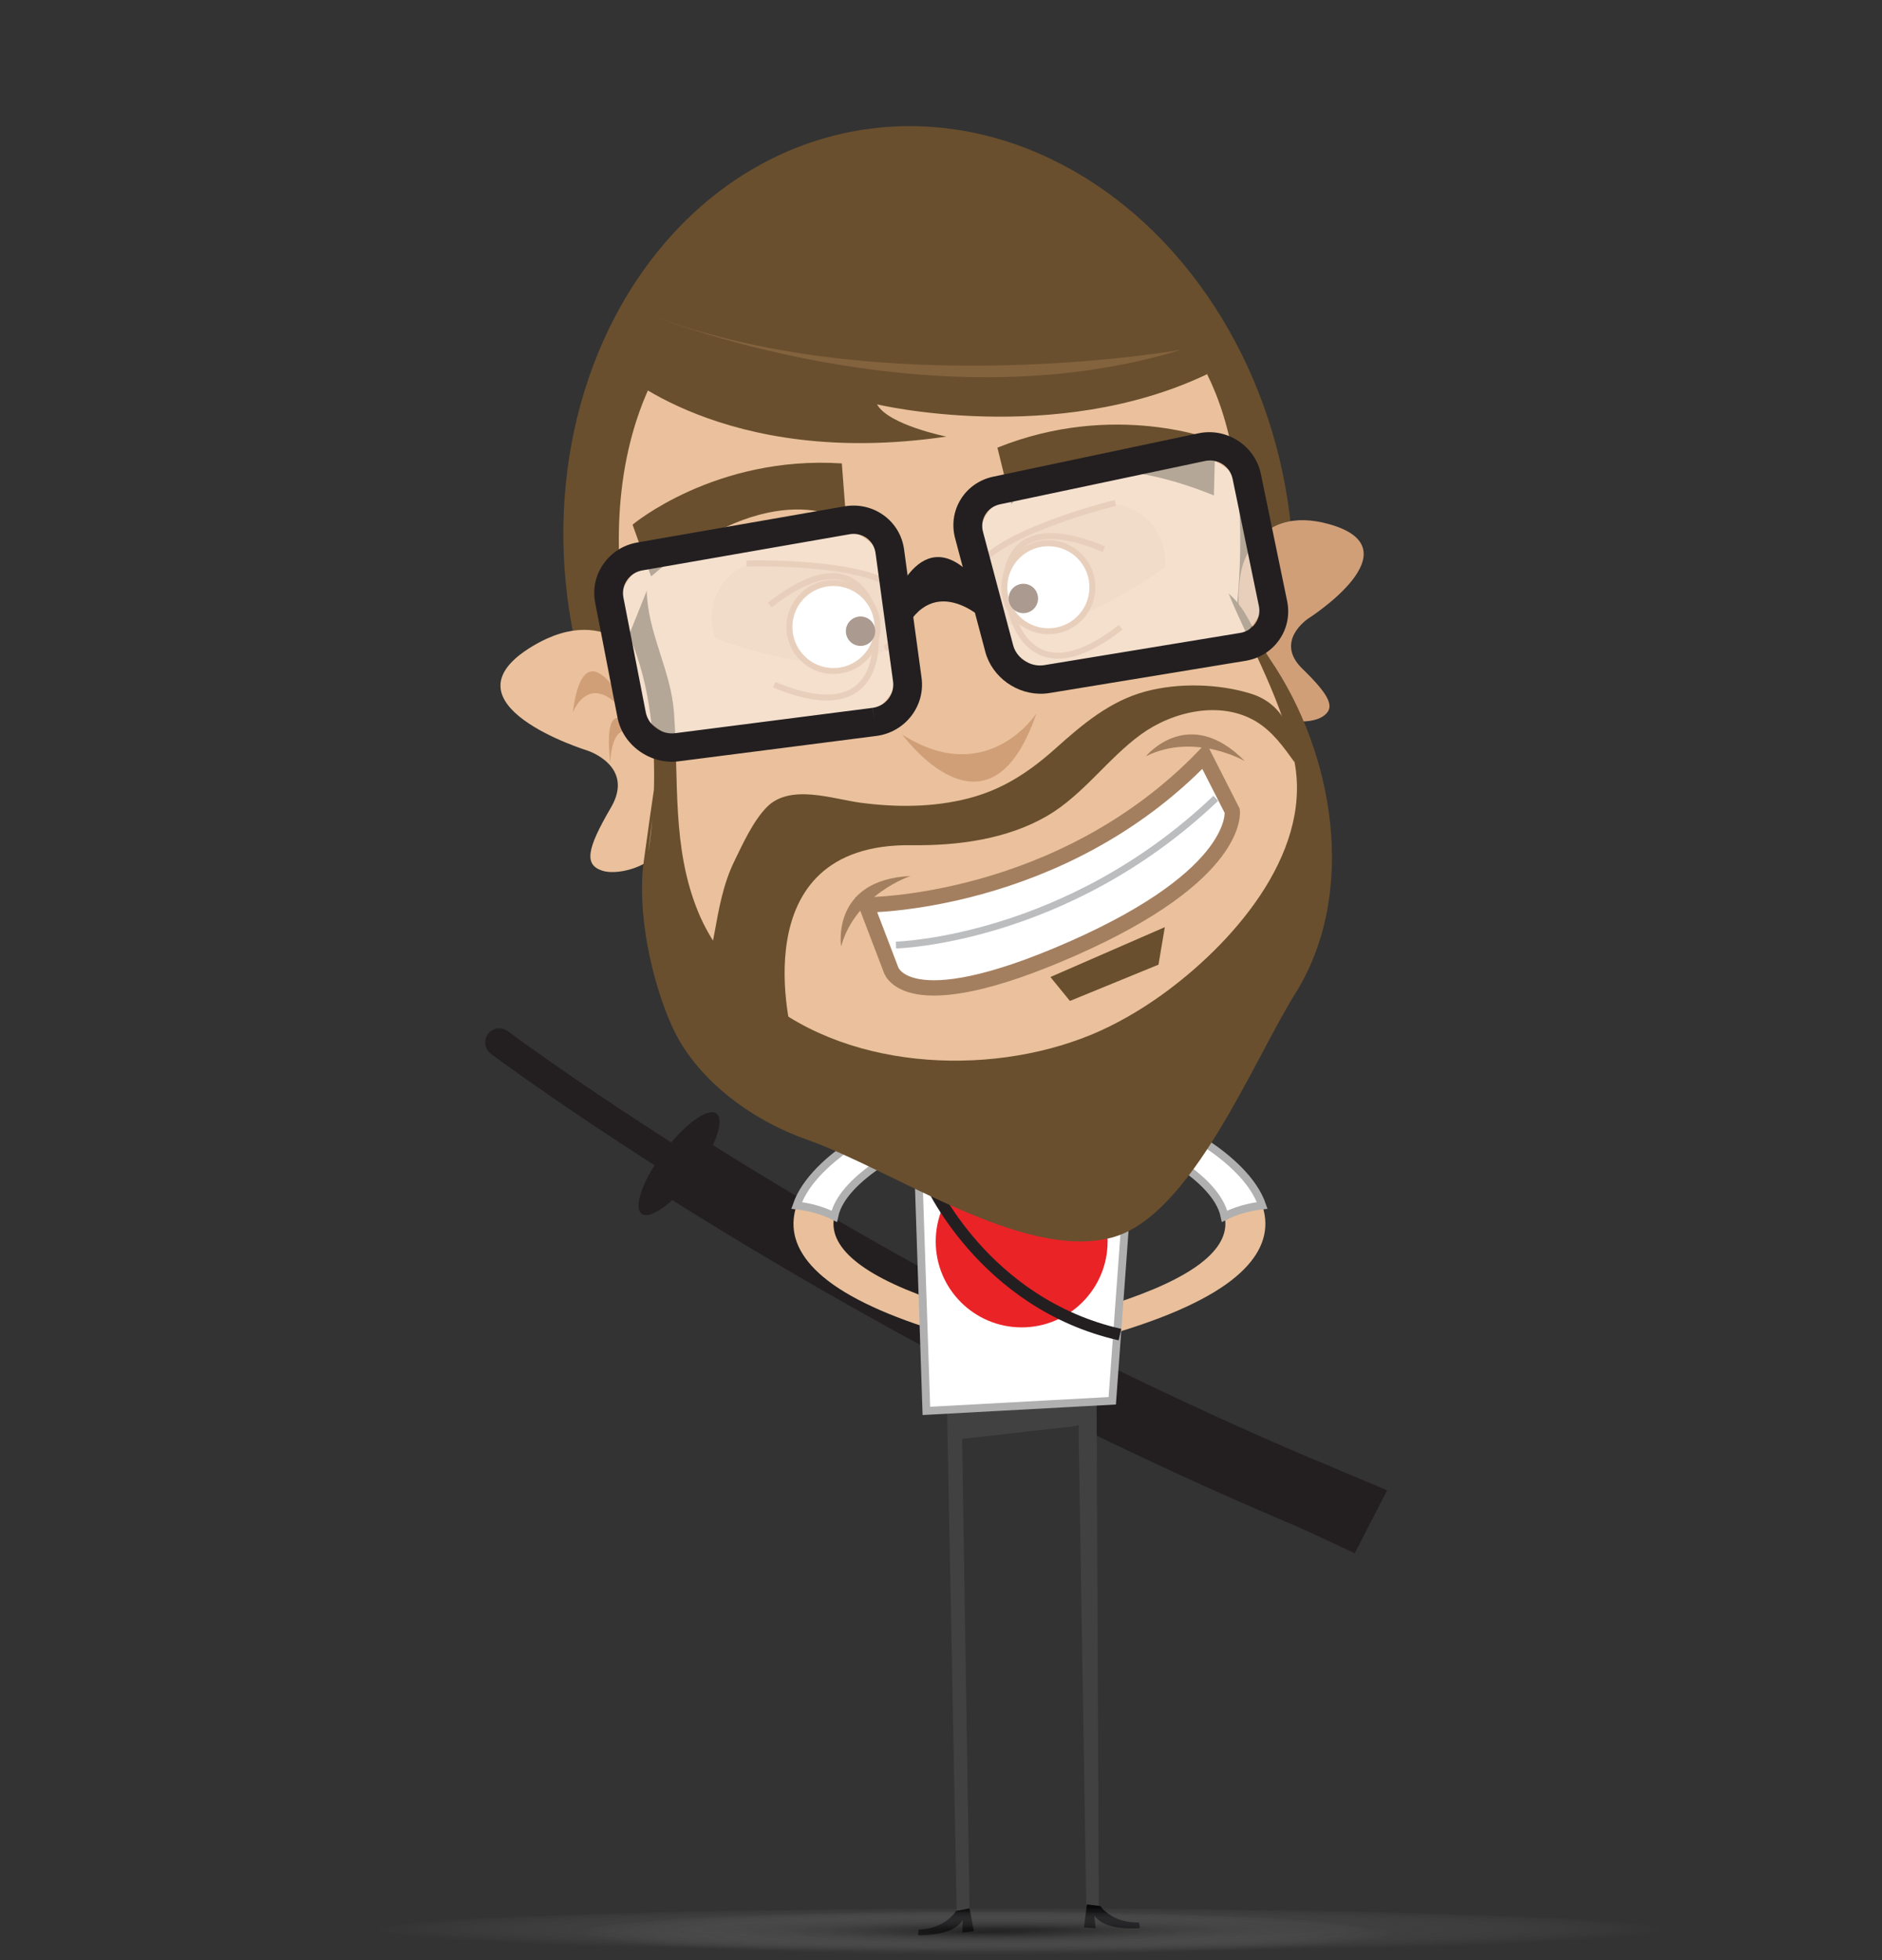 <?xml version="1.0" encoding="utf-8"?>
<!-- Generator: Adobe Illustrator 16.0.0, SVG Export Plug-In . SVG Version: 6.00 Build 0)  -->
<!DOCTYPE svg PUBLIC "-//W3C//DTD SVG 1.1//EN" "http://www.w3.org/Graphics/SVG/1.1/DTD/svg11.dtd">
<svg version="1.1" id="Layer_1" xmlns="http://www.w3.org/2000/svg" xmlns:xlink="http://www.w3.org/1999/xlink" x="0px" y="0px"
	 width="480px" height="500px" viewBox="0 0 480 500" enable-background="new 0 0 480 500" xml:space="preserve">
<rect x="0" y="0" width="480" height="500" fill="#333333" stroke="none"/>
<g>
	<path fill="#231F20" d="M336.811,386.075c-0.463,0-0.935-0.089-1.389-0.279c-122.725-51.3-209.384-116.365-210.246-117.016
		c-1.586-1.2-1.899-3.459-0.7-5.046c1.2-1.587,3.458-1.901,5.046-0.7c0.854,0.646,86.837,65.184,208.679,116.114
		c1.836,0.768,2.701,2.878,1.934,4.713C339.558,385.243,338.22,386.075,336.811,386.075z"/>
	<path fill="#231F20" d="M340.167,374.446c-68.477-28.624-125.559-61.62-161.388-84.26l-0.751-0.476
		c-1.5,5.899-5.443,10.903-10.654,13.843l1.704,1.077c36.485,23.077,94.619,56.708,164.378,85.867
		c1.069,0.447,2.198,0.674,3.355,0.674c3.519,0,6.67-2.098,8.027-5.345C346.688,381.402,344.592,376.297,340.167,374.446z"/>
	<path fill="#231F20" d="M338.201,379.148c-68.135-28.48-125.053-61.215-162.145-84.653c-0.232,0.471-0.475,0.938-0.741,1.393
		c-0.956,1.632-2.15,3.118-3.514,4.437c37.369,23.637,94.827,56.716,163.62,85.472c0.454,0.19,0.926,0.279,1.389,0.279
		c1.409,0,2.747-0.832,3.324-2.214C340.902,382.026,340.037,379.916,338.201,379.148z"/>
	<path fill="#E9C09B" d="M212.571,312.133c0.004-1.316,0.299-2.607,0.815-3.865c-3.393-0.705-6.455-1.959-8.95-3.602
		c-0.892,1.64-1.545,3.36-1.855,5.148c-0.972,5.613,1.489,10.948,7.314,15.858c6.342,5.346,16.849,10.215,31.227,14.474l4.106-6.277
		C223.535,327.443,212.547,320.131,212.571,312.133z"/>
	<path fill="#E9C09B" d="M312.535,312.133c-0.004-1.316-0.299-2.607-0.814-3.865c3.393-0.705,6.453-1.959,8.949-3.602
		c0.892,1.64,1.545,3.36,1.855,5.148c0.972,5.613-1.489,10.948-7.315,15.858c-6.342,5.346-16.848,10.215-31.227,14.474l-4.106-6.277
		C301.572,327.443,312.561,320.131,312.535,312.133z"/>
	<polygon fill="#414142" points="279.56,326.816 240.912,326.191 243.996,487.441 247.288,487.046 245.384,367.03 275.075,363.699 
		277.059,486.125 280.235,486.239 	"/>
	<polygon fill="#FFFFFF" stroke="#B0B0B0" stroke-width="2" stroke-miterlimit="10" points="236.27,359.9 233.315,271.343 
		289.948,271.086 283.678,357.318 	"/>
	<circle fill="#EA2327" cx="260.573" cy="316.675" r="21.92"/>
	<polygon fill="#231F20" points="336.113,372.74 353.79,380.15 345.511,396.217 326.399,387.262 	"/>
	<path fill="none" stroke="#231F20" stroke-width="3" stroke-miterlimit="10" d="M236.928,300.94c0,0,13.673,31.536,48.721,39.502"
		/>
	
		<ellipse transform="matrix(0.801 0.598 -0.598 0.801 212.016 -44.647)" fill="#231F20" cx="173.248" cy="296.978" rx="4.94" ry="15.951"/>
	<path fill="#FFFFFF" stroke="#B0B0B0" stroke-width="2" stroke-miterlimit="10" d="M235.264,290.801l-1.853-6.744
		c-3.256,0.404-10.9,4.316-15.996,7.717c-5.417,3.613-11.983,9.134-14.233,15.724c3.537,0.388,6.813,1.361,9.593,2.766
		c2.138-10.42,21.023-18.961,23.169-19.59C235.931,290.677,235.679,290.748,235.264,290.801z"/>
	<path fill="#FFFFFF" stroke="#B0B0B0" stroke-width="2" stroke-miterlimit="10" d="M289.843,290.801l1.853-6.744
		c3.256,0.404,10.9,4.316,15.996,7.717c5.417,3.613,11.983,9.134,14.233,15.724c-3.538,0.388-6.813,1.361-9.594,2.766
		c-2.137-10.42-21.022-18.961-23.169-19.59C289.176,290.677,289.429,290.748,289.843,290.801z"/>
	<path fill="#09080A" d="M243.896,487.401c0,0-2.702,4.616-9.592,4.827l-0.139,1.423c0,0,8.838,0.419,11.365-3.886l-0.076,3.222
		l2.925-0.379l-1.1-5.814L243.896,487.401z"/>
	<path fill="#09080A" d="M280.613,486.194c0,0,3,4.423,9.887,4.212l0.231,1.41c0,0-8.806,0.974-11.598-3.172l0.281,3.225
		l-2.949-0.226l0.74-5.862L280.613,486.194z"/>
	<g>
		
			<radialGradient id="SVGID_1_" cx="2050.832" cy="4459.465" r="85.348" gradientTransform="matrix(1.929 0 0 0.067 -3695.99 193.291)" gradientUnits="userSpaceOnUse">
			<stop  offset="0" style="stop-color:#010101"/>
			<stop  offset="1" style="stop-color:#FFFFFF;stop-opacity:0"/>
		</radialGradient>
		<path opacity="0.29" fill="url(#SVGID_1_)" d="M424.898,492.521c0-3.165-73.711-5.728-164.629-5.728
			c-90.927,0-164.627,2.562-164.627,5.728c0,3.161,73.7,5.728,164.627,5.728C351.188,498.249,424.898,495.683,424.898,492.521z"/>
		
			<radialGradient id="SVGID_2_" cx="3871.556" cy="4472.246" r="85.382" gradientTransform="matrix(1.221 0 0 0.067 -4475.827 193.291)" gradientUnits="userSpaceOnUse">
			<stop  offset="0" style="stop-color:#010101"/>
			<stop  offset="1" style="stop-color:#FFFFFF;stop-opacity:0"/>
		</radialGradient>
		<path opacity="0.29" fill="url(#SVGID_2_)" d="M354.362,493.378c0-3.163-46.644-5.73-104.185-5.73
			c-57.532,0-104.18,2.567-104.18,5.73c0,3.166,46.648,5.732,104.18,5.732C307.719,499.11,354.362,496.544,354.362,493.378z"/>
	</g>
	
		<ellipse transform="matrix(0.988 -0.152 0.152 0.988 -18.826 37.748)" fill="#694F2E" cx="236.928" cy="141.733" rx="92.723" ry="110.002"/>
	<path fill="#D09F78" d="M316.854,144.524c0,0,3.824-15.892,22.044-10.844c22.723,6.297-5.202,24.08-5.202,24.08
		s-8.786,5.738-1.572,12.779c7.218,7.045,8.538,10.035,5.26,12.213c-3.278,2.172-12.087,1.889-14.525-2.915
		C312.291,159.106,316.854,144.524,316.854,144.524z"/>
	<path fill="#EAC19C" d="M315.362,155.865c2.981-29.285-1.462-48.273-7.491-60.413c-13.542-29.571-49.33-46.255-86.146-38.121
		c-83.077,17.97-61.331,104.731-61.331,104.731l1.329,16.078l-1.133,36.817l4.8,2.195c-1.659,7.797-1.75,15.813-0.006,23.772
		c8.146,37.23,82.566,57.492,103.643,70.847c9.234,5.852,72.174-67.563,68.194-102.978
		C336.033,187.435,315.362,155.865,315.362,155.865z"/>
	<path fill="#D09F78" d="M230.147,187.399c0,0,21.965,30.286,34.198-5.431C264.346,181.968,251.866,201.235,230.147,187.399z"/>
	<g>
		<path opacity="0.3" fill="#D09F78" d="M189.178,144.585c0,0,35.567-3.984,42.943,10.097c0,0,0.445,26.11-49.649,8.185
			C182.472,162.867,177.92,151.484,189.178,144.585z"/>
		<path fill="none" stroke="#D09F78" stroke-width="1.53" d="M190.375,143.732c0,0,33.639-1.006,39.75,8.008
			c0,0,6.328,9.177-4.446,13.6"/>
		<path fill="none" stroke="#D09F78" stroke-width="1.53" d="M223.301,162.187c0,0,2.536,24.36-25.836,12.47"/>
		<path fill="none" stroke="#D09F78" stroke-width="1.53" d="M223.515,159.095c0,0-2.936-23.74-27.184-4.766"/>
		<path fill="#FFFFFF" stroke="#D09F78" stroke-width="1.53" d="M201.396,158.79c0.64-6.164,6.144-10.65,12.328-10.013
			c6.165,0.631,10.654,6.143,10.019,12.31c-0.633,6.167-6.15,10.662-12.324,10.026C205.25,170.481,200.765,164.962,201.396,158.79z"
			/>
		<path fill="#56341F" d="M223.224,161.158c0.081-2.073-1.522-3.811-3.595-3.894c-2.07-0.083-3.81,1.524-3.891,3.598
			c-0.082,2.067,1.524,3.812,3.589,3.896C221.4,164.841,223.142,163.225,223.224,161.158z"/>
	</g>
	<g>
		<path opacity="0.3" fill="#D09F78" d="M285.873,128.792c0,0-35.35,5.579-38.732,21.115c0,0,6.487,25.294,50.046-5.263
			C297.187,144.644,298.558,132.461,285.873,128.792z"/>
		<path fill="none" stroke="#D09F78" stroke-width="1.53" d="M284.493,128.288c0,0-32.706,7.945-36.207,18.252
			c0,0-3.67,10.526,7.895,11.935"/>
		<path fill="none" stroke="#D09F78" stroke-width="1.53" d="M257.635,154.804c0,0,4.006,24.163,28.215,5.184"/>
		<path fill="none" stroke="#D09F78" stroke-width="1.53" d="M256.607,151.88c0,0-3.457-23.67,24.952-11.798"/>
		<path fill="#FFFFFF" stroke="#D09F78" stroke-width="1.53" d="M277.854,145.727c-2.246-5.777-8.747-8.644-14.535-6.389
			c-5.783,2.244-8.647,8.742-6.402,14.525c2.241,5.779,8.756,8.651,14.54,6.402C277.235,158.02,280.097,151.514,277.854,145.727z"/>
		<path fill="#56341F" d="M257.436,153.792c-0.628-1.977,0.46-4.075,2.439-4.702c1.968-0.629,4.075,0.455,4.701,2.435
			c0.625,1.97-0.461,4.079-2.434,4.707C260.166,156.86,258.064,155.767,257.436,153.792z"/>
	</g>
	<path fill="#EAC19C" d="M165.373,170.422c0,0-9.643-17.476-29.467-5.64c-24.723,14.775,13.918,26.68,13.918,26.68
		s12.208,3.913,5.991,14.545c-6.223,10.629-6.812,14.578-2.238,16.083c4.559,1.497,14.84-1.687,16.165-8.135
		C175.475,186.118,165.373,170.422,165.373,170.422z"/>
	<g>
		<path fill="#D09F78" d="M164.41,189.62c0,0-14.784-35.462-18.328-7.831C146.083,181.789,151.775,166.482,164.41,189.62z"/>
		<path fill="#D09F78" d="M164.532,189.716c0,0-11.33-17.69-8.893,4.873C155.639,194.589,155.886,180.129,164.532,189.716z"/>
	</g>
	<path fill="#694F2E" d="M323.929,168.174c-3.743-5.506-5.444-12.429-10.595-16.797c5.783,13.966,14.216,28.366,16.898,43.35
		c4.226,23.592-16.435,46.524-34.066,59.154c-5.503,3.94-11.708,7.541-17.979,10.115c-26.565,10.903-63.816,8.938-85.834-11.262
		c-5.746-5.272-11.29-12.818-14.27-20.068c-6.834-16.631-4.888-33.75-6.207-51.184c-0.793-10.492-6.761-20.277-6.914-30.797
		l-4.567,11.377c5.76,12.821,6.704,28.155,6.382,39.386c-0.525,3.487-1.35,9.273-2.579,18.207
		c-1.776,12.873,1.858,30.148,7.109,41.95c5.908,13.274,19.69,23.853,34.42,29.065c22.362,7.915,55.388,31.13,77.979,24.979
		c20.218-5.514,36.009-45.239,46.588-62.09c16.092-25.635,9.988-61.416-6.341-85.351
		C323.945,168.197,323.938,168.186,323.929,168.174z M165.391,217.152c0,0,0.477-3.986,0.984-8.414
		C165.953,213.91,165.391,217.152,165.391,217.152z"/>
	<polygon fill="#694F2E" points="272.879,255.327 267.902,249.222 297.085,236.502 295.469,246.072 	"/>
	<path fill="#694F2E" d="M166.063,147.033l-4.729-13.197c0,0,21.084-17.719,53.371-15.626l1.138,14.794
		C215.844,133.004,197.646,120.228,166.063,147.033z"/>
	<path fill="#694F2E" d="M309.601,126.383l0.37-14.018c0,0-25.565-10.245-55.582,1.824l3.539,14.411
		C257.928,128.601,271.225,110.779,309.601,126.383z"/>
	<g>
		<g opacity="0.5">
			<path fill="#FFFFFF" d="M263.297,123.193c-10.247,2.166-16.429,12.219-13.736,22.341l2.892,10.874
				c2.692,10.122,13.352,17.013,23.687,15.313l31.705-5.215c10.335-1.7,17.057-11.483,14.938-21.741l-2.906-14.064
				c-2.119-10.257-12.238-16.878-22.485-14.712L263.297,123.193z"/>
		</g>
		<g opacity="0.5">
			<path fill="#FFFFFF" d="M172.322,140.343c-10.321,1.8-17.127,11.687-15.125,21.97l2.111,10.85
				c2.001,10.283,12.141,17.605,22.532,16.272l31.979-4.104c10.391-1.333,17.734-10.917,16.318-21.298l-1.926-14.117
				c-1.416-10.38-11.019-17.4-21.339-15.6L172.322,140.343z"/>
		</g>
		<path fill="#231F20" d="M223.53,187.729L223.53,187.729l-0.035,0.002l-50.369,6.466c-7.237,0.931-14.25-4.062-15.628-11.132
			l-5.699-29.311c-0.678-3.467,0.066-6.987,2.105-9.899c2.025-2.91,5.099-4.857,8.627-5.472l52.827-9.214
			c3.659-0.635,7.309,0.236,10.221,2.422c2.756,2.079,4.535,5.11,4.999,8.534l4.462,32.755
			C236.025,180.103,230.864,186.768,223.53,187.729L223.53,187.729z M216.924,136.24l-0.261,0.042l-52.831,9.217
			c-1.583,0.278-2.968,1.149-3.881,2.463c-0.916,1.311-1.252,2.891-0.951,4.457l5.705,29.301c0.649,3.319,4.057,5.747,7.454,5.314
			l50.368-6.47l0.51,3.583l-0.494-3.588c3.332-0.434,5.679-3.457,5.227-6.737l-4.466-32.752c-0.208-1.513-0.978-2.842-2.179-3.741
			C219.935,136.428,218.441,136.042,216.924,136.24L216.924,136.24z"/>
		<path fill="#231F20" d="M266.277,176.939L266.277,176.939c-6.808,0.417-13.245-4.167-14.971-10.661l-7.705-28.966
			c-0.914-3.445-0.403-6.978,1.439-9.953c1.841-2.98,4.793-5.027,8.295-5.768l52.296-11.054c7.368-1.559,14.479,3.263,15.945,10.346
			l6.704,32.438c0.716,3.476,0.007,6.979-1.993,9.86c-2.005,2.884-5.047,4.792-8.585,5.378l-50.034,8.226
			C267.203,176.859,266.748,176.907,266.277,176.939L266.277,176.939z M308.242,117.471c-0.294,0.016-0.595,0.057-0.891,0.12
			l-52.294,11.051c-1.569,0.329-2.886,1.245-3.712,2.57c-0.817,1.33-1.037,2.912-0.635,4.448l7.703,28.967
			c0.819,3.071,3.99,5.32,7.225,5.113l0,0c0.212-0.007,0.426-0.032,0.639-0.064l50.033-8.231c1.586-0.262,2.959-1.121,3.864-2.421
			c0.905-1.302,1.224-2.882,0.9-4.444l-6.703-32.432C313.785,119.302,311.151,117.291,308.242,117.471L308.242,117.471z"/>
		<path fill="#231F20" d="M227.542,154.28c0,0,7.989-24.311,23.113-4.241l0.36,8.113c0,0-13.971-13.574-21.46,5.228L227.542,154.28z
			"/>
	</g>
	<path fill="#694F2E" d="M157.031,93.794c0,0,27.534,25.949,84.328,17.572c0,0-14.783-2.97-17.676-8.22
		c0,0,45.323,10.822,84.188-7.694c0,0-15.37-76.623-113.476-39.483L157.031,93.794z"/>
	<g>
		<path fill="#FFFFFF" d="M220.926,230.82c0,0,46.752,0.851,86.225-37.991l6.381,16.188c0,0-5.774,19.641-38.588,32.496
			c-32.807,12.855-1.433,0.468-1.433,0.468s-39.124,14.201-44.966,8.222L220.926,230.82z"/>
		<path fill="none" stroke="#A47F5F" stroke-width="3.909" d="M220.926,230.82c0,0,49.602,0.068,86.225-37.991l7.125,14.019
			c0,0,2.343,16.134-40.765,35.133c-43.116,18.994-46.35,5.163-46.35,5.163L220.926,230.82z"/>
		<path fill="#A47F5F" d="M214.525,241.415c0,0-2.677-16.987,17.729-17.964C232.253,223.451,218.24,228.017,214.525,241.415z"/>
		<path fill="#A47F5F" d="M292.266,192.907c0,0,10.87-13.32,25.211,1.226C317.477,194.132,304.729,186.744,292.266,192.907z"/>
	</g>
	<path fill="none" stroke="#BBBDBF" stroke-width="1.75" d="M228.521,241.069c0,0,43.389-1.045,81.562-37.427"/>
	<path fill="#694F2E" d="M202.161,264.571c0,0-13.827-49.557,30.355-48.973c11.682,0.154,24.308-1.497,34.558-7.471
		c9.178-5.349,15.338-14.518,23.857-20.741c8.091-5.911,20.306-8.789,29.393-3.363c4.18,2.496,7.071,6.551,9.853,10.439
		c0.005-7.998-3.242-15.118-11.269-17.559c-8.287-2.521-18.327-2.756-26.696-0.533c-9.066,2.409-16.12,8.385-22.954,14.51
		c-6.692,5.996-13.532,10.543-22.346,12.792c-8.948,2.283-18.27,2.303-27.391,1.098c-7.169-0.948-18.012-4.935-23.957,1.122
		c-3.503,3.568-6.114,9.366-8.287,13.816c-2.85,5.834-3.924,12.084-5.079,18.414c-0.991,5.433-2.34,10.834-2.864,16.341
		c-0.258,2.708,0.104,5.683-0.584,8.325l25.425,1.472"/>
	<path fill="#83623E" d="M165.757,80.278c0,0,70.739,28.866,135.546,8.934C301.304,89.212,224.625,102.807,165.757,80.278z"/>
</g>
</svg>
